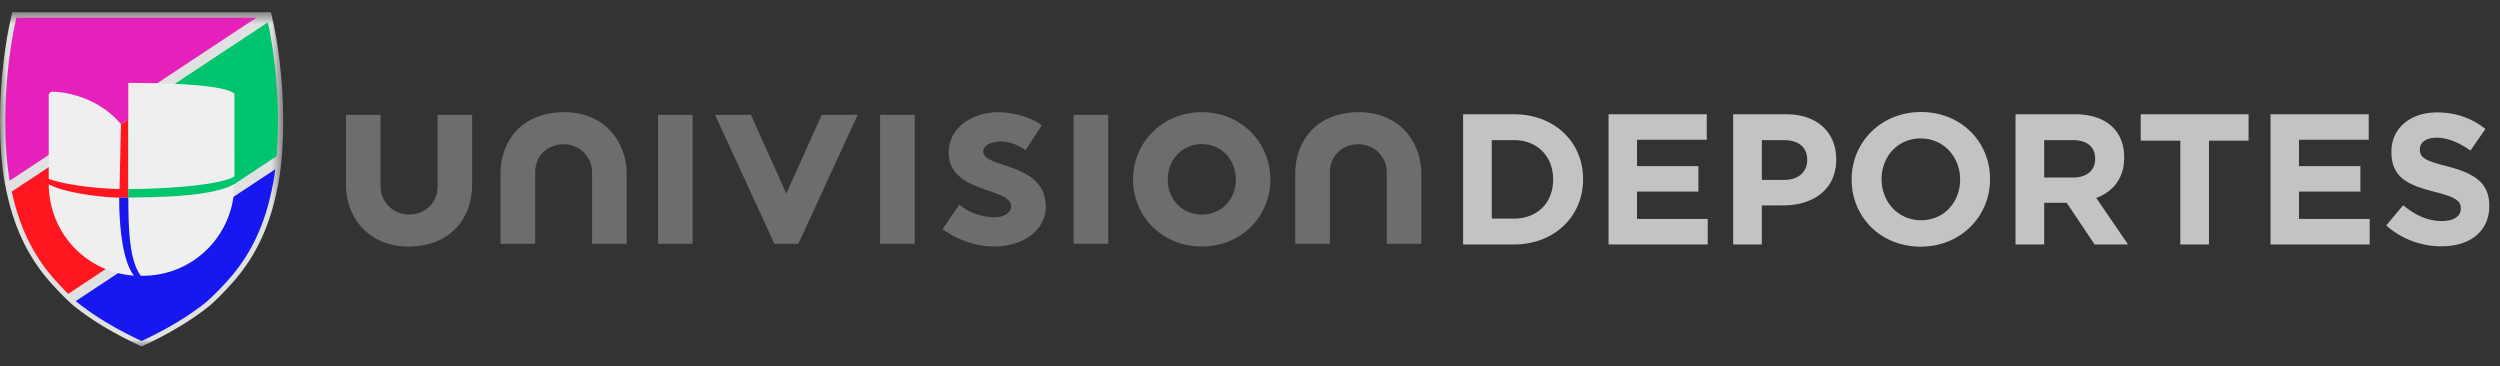 <svg width="198" height="29" xmlns="http://www.w3.org/2000/svg" xmlns:xlink="http://www.w3.org/1999/xlink"><rect width="100%" height="100%" fill="#333333" stroke="none"/><defs><path id="a" d="M0 .555h22.431v26.48H0z"/></defs><g fill="none" fill-rule="evenodd"><path fill="#6D6D6D" d="M54.857 19.31h-2.742V9.096h2.742zM72.448 19.31h-2.743V9.096h2.743zM87.771 19.31h-2.742V9.096h2.742zM42.387 19.31v-5.65c0-1.4 1.057-2.237 2.246-2.237 1.264 0 2.26.976 2.26 2.238v5.65h2.738v-5.547c0-2.588-1.803-4.88-4.936-4.88-3.373 0-5.055 2.278-5.055 4.88v5.547h2.747zM105.328 19.31v-5.65c0-1.4 1.058-2.237 2.246-2.237 1.263 0 2.26.976 2.26 2.238v5.65h2.737v-5.547c0-2.588-1.802-4.88-4.937-4.88-3.371 0-5.053 2.278-5.053 4.88v5.547h2.747zM62.277 15.333l2.803-6.237h2.851L63.23 19.31h-1.895L56.632 9.096h2.843zM75.977 16.197c.695.63 1.77 1.009 2.8 1.009.74 0 1.307-.358 1.307-.862 0-1.535-4.95-.988-4.95-4.279 0-1.96 1.896-3.18 3.918-3.18 1.33 0 2.781.503 3.459 1.03l-1.283 1.981c-.53-.378-1.225-.691-1.964-.691-.755 0-1.39.29-1.39.816 0 1.33 4.952.8 4.952 4.345 0 1.956-1.915 3.159-4.066 3.159-1.411 0-2.91-.488-4.108-1.372l1.325-1.956zM95.183 16.993c1.603 0 2.697-1.244 2.697-2.777 0-1.54-1.094-2.802-2.697-2.802-1.599 0-2.7 1.262-2.7 2.802 0 1.533 1.101 2.777 2.7 2.777m0-8.108c3.098 0 5.432 2.38 5.432 5.331 0 2.951-2.334 5.309-5.432 5.309-3.099 0-5.446-2.358-5.446-5.309 0-2.95 2.347-5.331 5.446-5.331M34.657 9.096v5.652c0 1.399-1.068 2.24-2.26 2.24-1.258 0-2.257-.982-2.257-2.24V9.096h-2.739v5.548c0 2.581 1.798 4.881 4.938 4.881 3.368 0 5.054-2.277 5.054-4.881V9.096h-2.736z"/><g transform="translate(0 .41)"><mask id="b" fill="#fff"><use xlink:href="#a"/></mask><path d="M21.532.872l-.077-.317H.975L.9.872C.465 2.682 0 5.807 0 9.145c0 1.832.122 3.438.374 4.924l.1.479-.007.004.097.424c.63 2.852 1.786 5.17 3.531 7.09.033.036.806.89 1.13 1.178.216.213.41.396.608.564 1.383 1.117 3.086 2.145 5.207 3.144l.175.083.177-.083c2.12-.999 3.823-2.027 5.217-3.152.186-.16.381-.343.582-.541.34-.304 1.112-1.157 1.143-1.192 1.748-1.921 2.903-4.24 3.533-7.089l.193-.924c.25-1.471.371-3.077.371-4.91 0-3.337-.465-6.462-.9-8.272" fill="#E1E1E1" mask="url(#b)"/></g><path d="M8.82 10.33a7.822 7.822 0 0 1-.206-.235l-3.989 2.636L.934 15.17l.034.149c.614 2.778 1.737 5.036 3.434 6.901 0 0 .634.7.999 1.054l3.956-2.614c.007-.735.026-1.77.043-2.71.022-1.169.041-2.19.033-2.295a8.961 8.961 0 0 0 .726-.012V9.445l-1.339.886z" fill="#FF161F"/><path d="M21.215 1.77L11.13 8.432c-.119-.096-.254-.18-.382-.27.103.419.186.7.234.74l-.823.544v6.197h.004c.078.154.804 1.866 1.49 3.5l10.25-6.773c.074-.874.113-1.797.113-2.794 0-3.088-.398-5.975-.802-7.806" fill="#00C56E"/><path d="M10.657 7.779L20.31 1.4H1.301C.871 3.197.414 6.273.414 9.577c0 1.767.115 3.317.35 4.738l7.321-4.837.3-.198c.194.194.416 1.032.435 1.052l2.164-1.43c-.048-.039-.327-1.123-.327-1.123" fill="#E621BB"/><path d="M11.972 19.9l-.27.178a5.124 5.124 0 0 0-.713-.496l.665-.44c-.686-1.633-1.413-3.345-1.49-3.498 0 0-.151.01-.38.012-.228.004-.351 0-.351 0 .014.189-.06 3.354-.076 5.005.154.198.32.418.517.625l-.51.337-3.358 2.219c.03.024.058.053.086.077 1.356 1.095 3.033 2.106 5.123 3.09h.001c2.09-.984 3.767-1.995 5.123-3.09.179-.154.367-.33.577-.537.327-.292 1.113-1.161 1.113-1.161 1.697-1.866 2.82-4.123 3.435-6.902l.04-.174.148-.728c.056-.328.103-.666.146-1.01L11.972 19.9z" fill="#1717EF"/><path d="M18.57 13.968l-.003-6.561c-.86-.637-4.364-.837-8.408-.838l.008 8.403c2.772 0 7.253-.284 8.404-1.004M18.567 14.574c-.028 4.054-3.248 7.264-7.26 7.266-.056 0-.111-.003-.164-.003-.84-1.163-.977-3.333-.979-6.194 2.972-.025 6.72-.12 8.403-1.069M10.609 21.83c-3.772-.27-6.72-3.349-6.749-7.245 1.064.646 4.11 1.05 5.573 1.07.012 2.366.29 5.053 1.176 6.176M9.468 14.972l.11-5.133C7.763 7.661 5.078 7.266 4.145 7.267a.284.284 0 0 0-.286.282l.001.013V7.56v6.612c2.004.665 4.785.777 5.607.8" fill="#EFEFEF"/><path d="M123.008 14.205c0-1.827-1.252-3.108-3.108-3.108h-1.753v6.215h1.753c1.856 0 3.108-1.252 3.108-3.08v-.027zM119.9 19.36h-4.022V9.05h4.022c3.24 0 5.48 2.223 5.48 5.126v.029c0 2.901-2.24 5.155-5.48 5.155zM127.398 19.36V9.05h7.778v2.018h-5.525v2.09h4.862v2.017h-4.862v2.165h5.6v2.019zM143.13 12.658c0-1.016-.706-1.56-1.841-1.56h-1.752v3.151h1.796c1.135 0 1.798-.678 1.798-1.56v-.03zm-1.87 3.607h-1.723v3.096h-2.27V9.05h4.214c2.46 0 3.948 1.457 3.948 3.563v.03c0 2.387-1.856 3.621-4.17 3.621zM155.24 14.205c0-1.767-1.296-3.24-3.123-3.24-1.827 0-3.094 1.442-3.094 3.21v.03c0 1.766 1.297 3.238 3.124 3.238 1.826 0 3.093-1.442 3.093-3.21v-.028zm-3.123 5.33c-3.182 0-5.466-2.371-5.466-5.302v-.028c0-2.932 2.313-5.332 5.496-5.332 3.182 0 5.464 2.371 5.464 5.303v.029c0 2.931-2.312 5.33-5.494 5.33zM165.935 12.57c0-.972-.677-1.472-1.781-1.472H161.9v2.96h2.297c1.105 0 1.738-.59 1.738-1.459v-.029zm-.044 6.79l-2.21-3.3H161.9v3.3h-2.27V9.05h4.714c2.432 0 3.889 1.282 3.889 3.401v.03c0 1.665-.898 2.71-2.21 3.196l2.52 3.683h-2.652zM174.95 11.142v8.218h-2.269v-8.218h-3.137V9.05h8.543v2.092zM179.826 19.36V9.05h7.778v2.018h-5.524v2.09h4.862v2.017h-4.862v2.165h5.598v2.019zM193.365 19.507a6.56 6.56 0 0 1-4.375-1.65l1.34-1.604c.928.765 1.9 1.252 3.079 1.252.927 0 1.486-.369 1.486-.973v-.03c0-.576-.352-.87-2.075-1.311-2.077-.53-3.418-1.104-3.418-3.15v-.03c0-1.87 1.503-3.107 3.61-3.107 1.502 0 2.784.471 3.83 1.31l-1.179 1.708c-.913-.633-1.812-1.016-2.68-1.016-.871 0-1.328.398-1.328.899v.029c0 .677.443.898 2.226 1.355 2.091.545 3.269 1.296 3.269 3.092v.03c0 2.048-1.561 3.196-3.785 3.196" fill="#C5C2C3"/></g></svg>